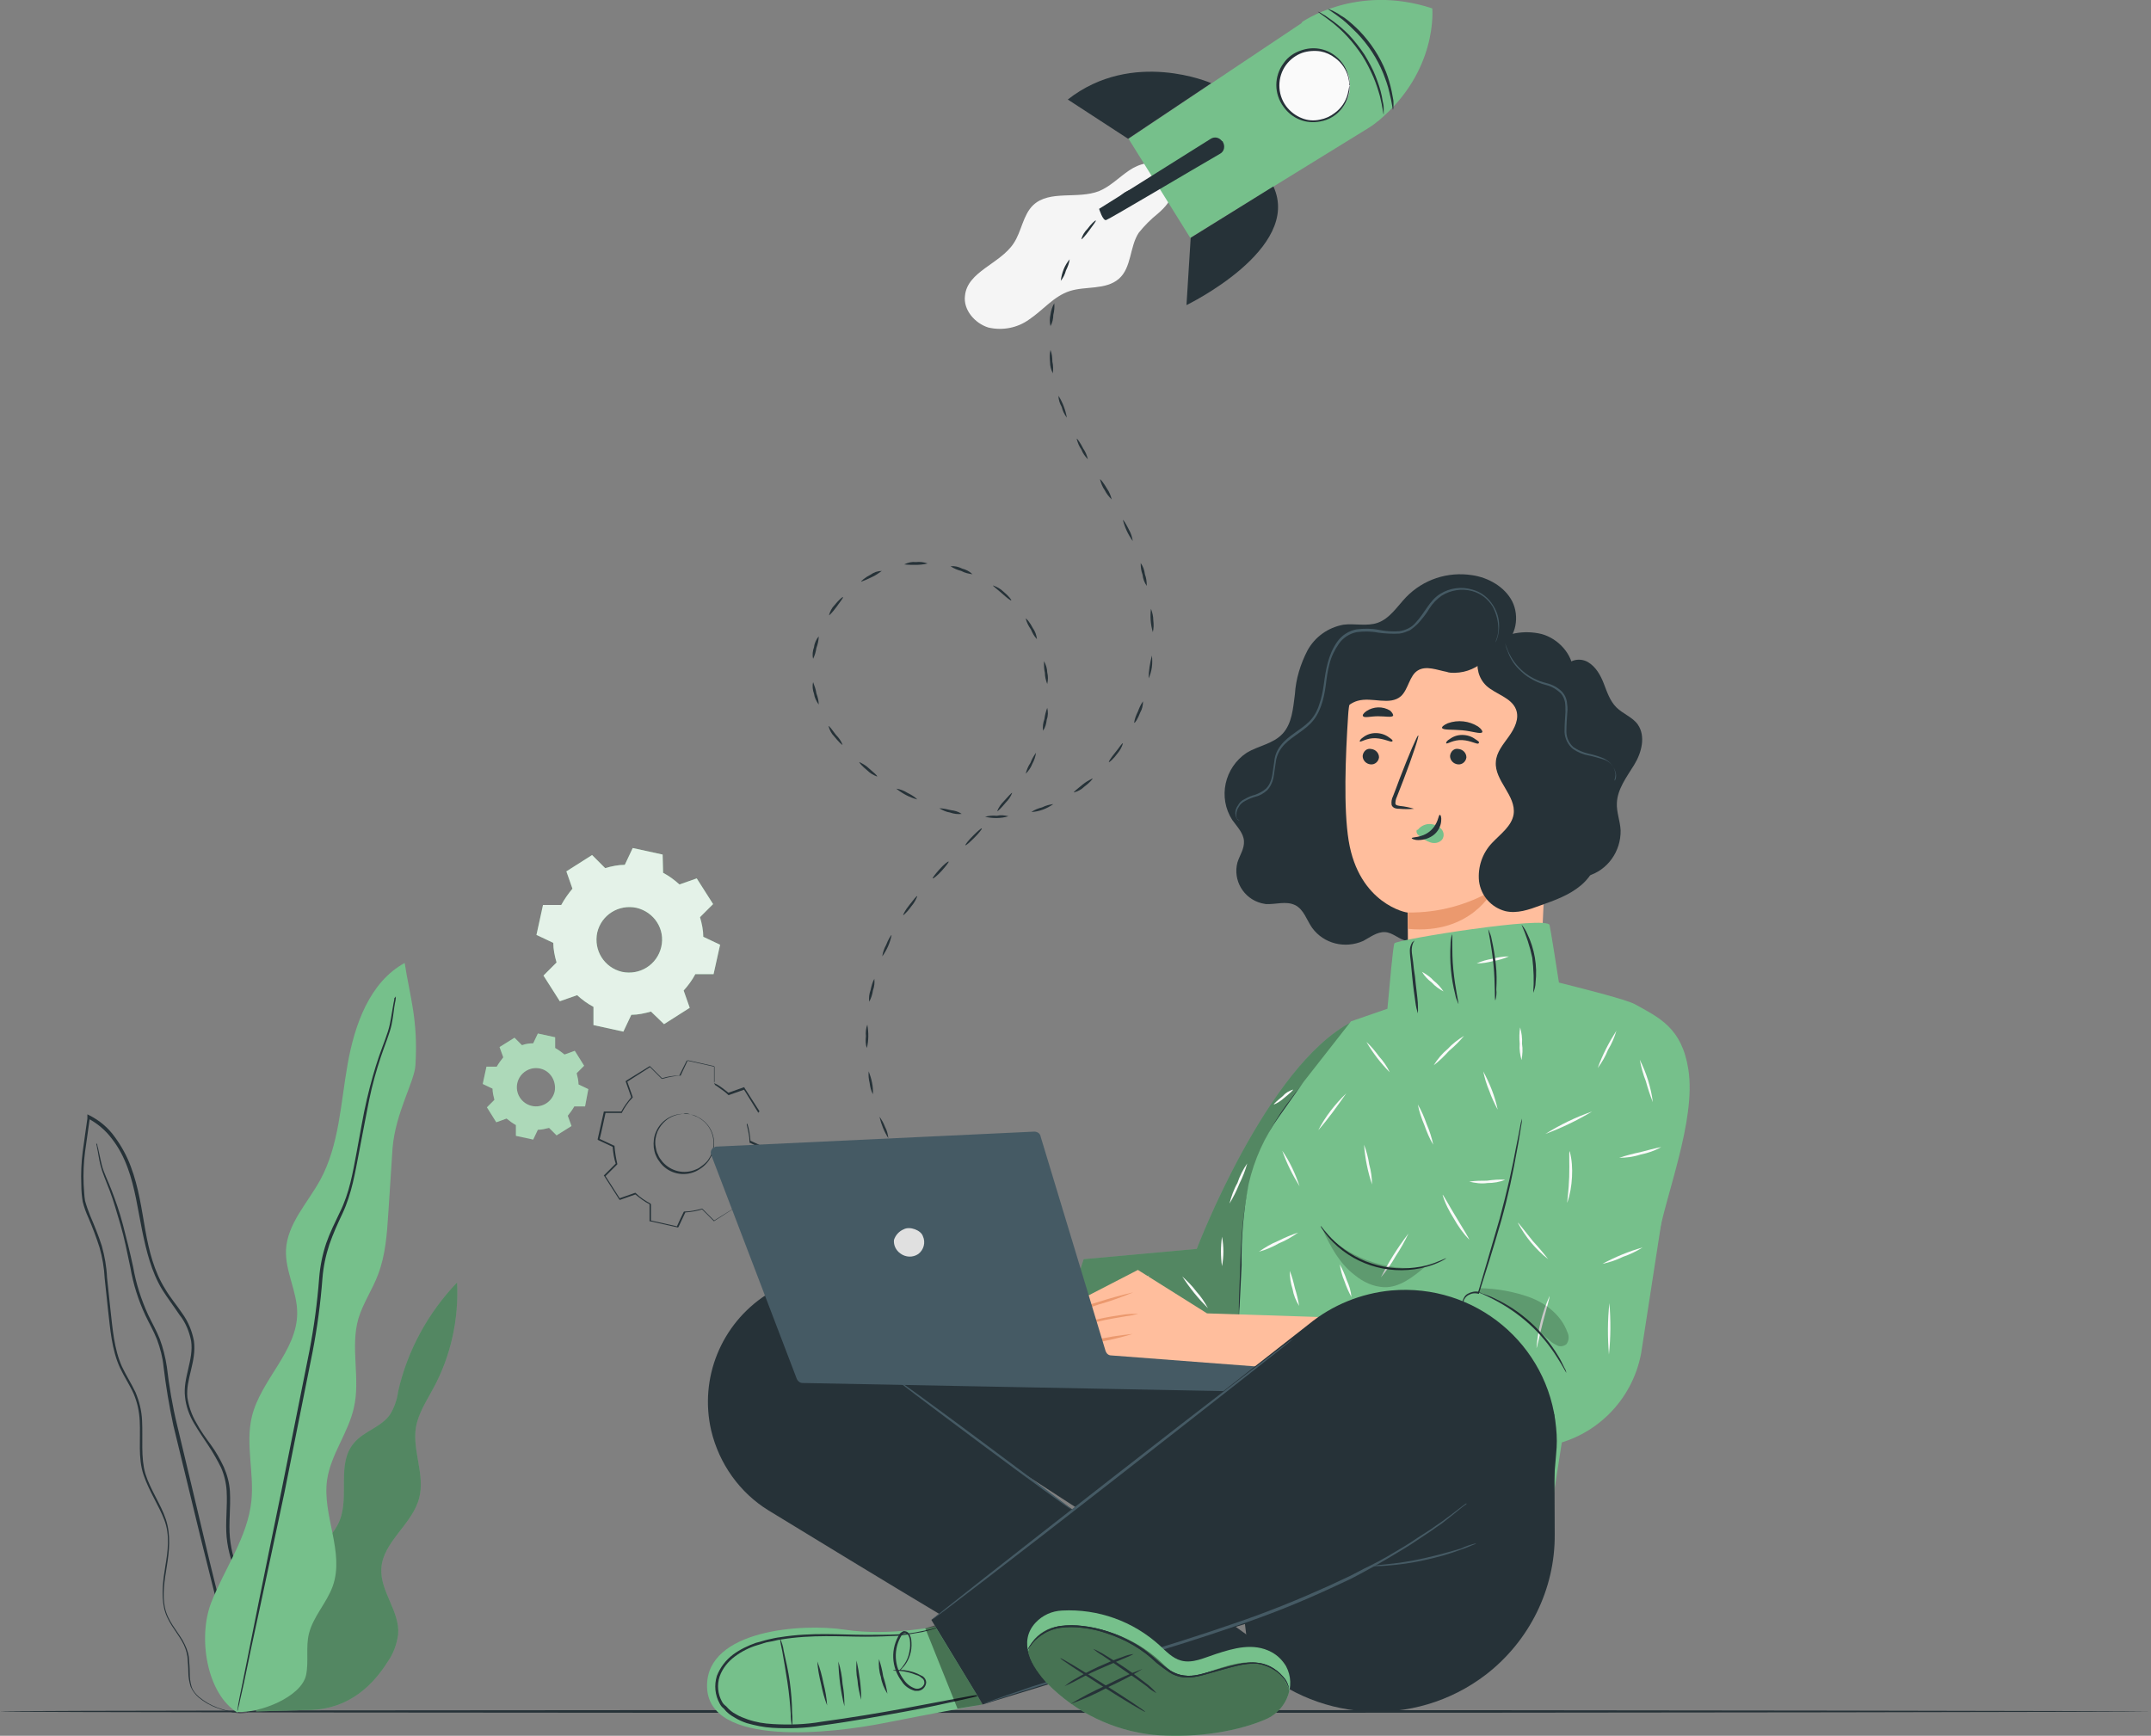 <?xml version="1.0" encoding="utf-8"?>
<!-- Generator: Adobe Illustrator 22.0.1, SVG Export Plug-In . SVG Version: 6.00 Build 0)  -->
<svg version="1.1" id="Layer_1" xmlns="http://www.w3.org/2000/svg" xmlns:xlink="http://www.w3.org/1999/xlink" x="0px" y="0px"
	 viewBox="0 0 460.3 371.5" style="enable-background:new 0 0 460.3 371.5;" xml:space="preserve">
<rect x="0" y="0" width="460.3" height="371.5" fill="#808080" stroke="none"/>
<style type="text/css">
	.st0{fill:#263238;}
	.st1{fill:#F5F5F5;}
	.st2{fill:#76C08B;}
	.st3{fill:#FAFAFA;}
	.st4{opacity:0.3;}
	.st5{opacity:0.8;}
	.st6{fill:#FFFFFF;}
	.st7{opacity:0.4;}
	.st8{fill:#FFBE9D;}
	.st9{fill:#EB996E;}
	.st10{fill:#455A64;}
	.st11{opacity:0.3;enable-background:new    ;}
	.st12{opacity:0.2;}
	.st13{opacity:0.4;enable-background:new    ;}
	.st14{fill:#E0E0E0;}
</style>
<g>
	<g id="freepik--Floor--inject-469">
		<path class="st0" d="M460.3,366.3c0,0.1-103,0.3-230.1,0.3S0,366.5,0,366.3s103-0.3,230.2-0.3S460.3,366.2,460.3,366.3z"/>
	</g>
	<g id="freepik--Rocket--inject-469">
		<path class="st1" d="M248.9,35.6c-2.2-1.4-5.1-0.6-7.3,0.9s-4,3.4-6.4,4.4c-4.6,1.8-10.6-0.3-14.1,3c-2.2,2.1-2.5,5.7-4.2,8.2
			c-2.9,4.4-9.9,6-10.4,11.2c-0.4,3,2.1,5.9,5,6.8c3,0.7,6.2,0.1,8.7-1.7c3-2,5.3-5,8.7-6.1s7.7-0.2,10.5-2.6s2.3-6.9,4.3-9.9
			c1.2-1.5,2.6-2.9,4.1-4.1c1.5-1.3,2.9-2.8,3.1-4.8S250.2,35.6,248.9,35.6"/>
		<path class="st0" d="M192.5,248c0.1-0.1,0.5,0.3,0.9,0.9s0.6,1.1,0.5,1.2s-0.5-0.3-0.9-0.9S192.4,248.1,192.5,248z"/>
		<path class="st0" d="M188.2,239c0.5,0.7,0.9,1.4,1.2,2.2c0.4,0.7,0.6,1.6,0.7,2.4C189.2,242.2,188.6,240.7,188.2,239L188.2,239z"
			/>
		<path class="st0" d="M185.9,229.3c0.6,1.6,1,3.2,0.9,4.9c-0.4-0.7-0.6-1.6-0.7-2.4C185.9,231,185.8,230.1,185.9,229.3z"/>
		<path class="st0" d="M185.6,219.3c0.3,1.7,0.3,3.4-0.1,5c-0.3-0.8-0.3-1.7-0.2-2.5C185.2,221,185.3,220.1,185.6,219.3z"/>
		<path class="st0" d="M187.1,209.5c0.1,0.8,0,1.7-0.3,2.5c-0.1,0.8-0.4,1.7-0.8,2.4c-0.1-0.8,0-1.7,0.3-2.5
			C186.5,211,186.7,210.2,187.1,209.5z"/>
		<path class="st0" d="M190.8,200.1c-0.3,1.6-1,3.2-2,4.6c0.1-0.8,0.4-1.7,0.8-2.4C190.1,201,190.7,200.1,190.8,200.1z"/>
		<path class="st0" d="M196.3,191.8c-0.3,0.8-0.7,1.5-1.3,2.2c-0.5,0.7-1,1.3-1.7,1.9c-0.1-0.1,0.4-1.1,1.3-2.2
			S196.1,191.7,196.3,191.8z"/>
		<path class="st0" d="M203,184.4c0.1,0.1-0.6,1-1.5,2s-1.8,1.7-1.9,1.6s0.6-1,1.5-2S202.9,184.3,203,184.4z"/>
		<path class="st0" d="M210.1,177.3c0.1,0.1-0.6,1-1.6,2s-1.8,1.7-1.9,1.6s0.6-1,1.6-2S210,177.2,210.1,177.3z"/>
		<path class="st0" d="M216.6,169.7c-0.3,0.8-0.8,1.5-1.4,2.1c-0.9,1.1-1.7,1.9-1.8,1.8c0.3-0.8,0.8-1.5,1.4-2.1
			C215.7,170.5,216.5,169.6,216.6,169.7z"/>
		<path class="st0" d="M221.7,161.1c-0.1,0.8-0.4,1.7-0.8,2.4c-0.3,0.8-0.8,1.5-1.4,2.1c0.2-0.8,0.5-1.6,1-2.3
			C220.8,162.5,221.2,161.8,221.7,161.1z"/>
		<path class="st0" d="M224.1,151.5c0.2,0.8,0.2,1.7-0.1,2.5c-0.1,0.9-0.3,1.7-0.8,2.4c-0.1-0.8,0-1.7,0.3-2.5
			C223.6,153.1,223.8,152.3,224.1,151.5z"/>
		<path class="st0" d="M223.4,141.5c0.4,0.7,0.7,1.6,0.7,2.4c0.2,0.8,0.2,1.7,0,2.5c-0.3-0.8-0.5-1.6-0.5-2.4
			C223.4,143.2,223.4,142.4,223.4,141.5z"/>
		<path class="st0" d="M219.5,132.4c0.1-0.1,0.9,0.8,1.5,2c0.5,0.7,0.8,1.5,0.9,2.4c-0.6-0.6-1-1.4-1.3-2.1
			C220.1,134,219.7,133.2,219.5,132.4z"/>
		<path class="st0" d="M212.5,125.3c0.8,0.3,1.6,0.7,2.2,1.3c1.1,0.9,1.8,1.8,1.7,1.9s-1-0.6-2-1.5S212.4,125.4,212.5,125.3z"/>
		<path class="st0" d="M203.4,121.2c0.9-0.1,1.7,0.1,2.5,0.5c0.8,0.2,1.6,0.6,2.2,1.2c-0.8-0.1-1.7-0.3-2.4-0.7
			C204.9,122,204.2,121.7,203.4,121.2z"/>
		<path class="st0" d="M193.5,120.8c0.8-0.4,1.6-0.6,2.5-0.5c0.8-0.1,1.7,0,2.5,0.3c-0.8,0.2-1.7,0.3-2.5,0.3
			C195.2,120.9,194.3,120.9,193.5,120.8z"/>
		<path class="st0" d="M184.3,124.5c-0.1-0.1,0.8-0.9,2-1.5c0.7-0.5,1.5-0.8,2.4-0.8c-0.7,0.5-1.4,1-2.1,1.3
			C185.8,123.9,185.1,124.2,184.3,124.5z"/>
		<path class="st0" d="M177.4,131.7c0.2-0.8,0.6-1.6,1.2-2.2c0.9-1.1,1.7-1.8,1.8-1.7s-0.6,1-1.4,2.1S177.5,131.7,177.4,131.7z"/>
		<path class="st0" d="M174,141c-0.2-0.8-0.1-1.7,0.2-2.5c0.1-0.9,0.5-1.7,1-2.3c0,0.8-0.2,1.7-0.5,2.5
			C174.6,139.4,174.4,140.2,174,141z"/>
		<path class="st0" d="M175.2,150.8c-0.5-0.7-0.9-1.5-1-2.3c-0.3-0.8-0.4-1.7-0.2-2.5c0.3,0.8,0.6,1.6,0.7,2.4
			C175,149.2,175.2,150,175.2,150.8z"/>
		<path class="st0" d="M180.3,159.4c-0.1,0.1-0.9-0.7-1.8-1.8c-0.6-0.6-1-1.4-1.2-2.2c0.1-0.1,0.8,0.8,1.6,1.9
			C179.5,157.9,180,158.6,180.3,159.4z"/>
		<path class="st0" d="M187.7,166.2c-0.8-0.3-1.5-0.7-2.1-1.3c-1.1-0.9-1.8-1.7-1.7-1.8c0.8,0.4,1.5,0.8,2.1,1.4
			C186.9,165.3,187.8,166,187.7,166.2z"/>
		<path class="st0" d="M196.3,171.1c-1.6-0.4-3.1-1.2-4.5-2.3c0.8,0.1,1.6,0.4,2.4,0.9C195,170.1,195.7,170.5,196.3,171.1z"/>
		<path class="st0" d="M205.8,174.2c-0.8,0.1-1.7,0-2.5-0.3c-0.8-0.1-1.6-0.5-2.3-0.9c0.8,0,1.7,0.2,2.5,0.4
			C204.3,173.5,205.1,173.7,205.8,174.2z"/>
		<path class="st0" d="M215.8,174.7c-1.6,0.5-3.4,0.5-5,0.1c0.8-0.2,1.7-0.3,2.5-0.2C214.1,174.4,215,174.5,215.8,174.7z"/>
		<path class="st0" d="M225.4,172.1c-1.4,1-3,1.6-4.7,1.7c0.7-0.5,1.5-0.8,2.3-1C223.8,172.4,224.6,172.2,225.4,172.1z"/>
		<path class="st0" d="M233.8,166.6c0.1,0.1-0.7,1-1.8,1.8c-0.6,0.6-1.4,1-2.2,1.2c-0.1-0.1,0.8-0.8,1.9-1.7
			C232.3,167.4,233,167,233.8,166.6z"/>
		<path class="st0" d="M240.3,159.1c-0.2,0.8-0.7,1.6-1.2,2.2c-0.8,1.1-1.7,1.9-1.8,1.8s0.5-1,1.4-2.1S240.1,159,240.3,159.1z"/>
		<path class="st0" d="M244.6,150.1c0,0.9-0.2,1.7-0.6,2.4c-0.5,1.3-1.1,2.3-1.3,2.2c0.1-0.8,0.4-1.6,0.8-2.4
			C243.8,151.5,244.1,150.8,244.6,150.1z"/>
		<path class="st0" d="M246.5,140.3c0.2,1.7,0,3.4-0.7,4.9C245.8,143.5,246.1,141.9,246.5,140.3z"/>
		<path class="st0" d="M246.3,130.3c0.3,0.8,0.5,1.6,0.5,2.5c0.1,0.8,0.1,1.7-0.1,2.5C246.2,133.6,246.1,131.9,246.3,130.3
			L246.3,130.3z"/>
		<path class="st0" d="M244.1,120.5c0.5,0.7,0.8,1.5,0.9,2.4c0.3,0.8,0.4,1.6,0.4,2.5c-0.5-0.7-0.8-1.5-0.9-2.4
			C244.2,122.2,244.1,121.4,244.1,120.5z"/>
		<path class="st0" d="M240.3,111.3c0.1-0.1,0.7,0.9,1.3,2.1c0.4,0.7,0.7,1.6,0.8,2.4C241.4,114.4,240.7,112.9,240.3,111.3z"/>
		<path class="st0" d="M235.4,102.6c0.1-0.1,0.8,0.8,1.5,2c0.5,0.7,0.8,1.5,1,2.3c-0.6-0.6-1.1-1.2-1.5-2
			C235.9,104.2,235.6,103.4,235.4,102.6z"/>
		<path class="st0" d="M230.4,93.9c0.1-0.1,0.8,0.9,1.4,2.1c0.5,0.7,0.8,1.5,1,2.3c-0.6-0.6-1.1-1.3-1.4-2.1
			C230.9,95.5,230.6,94.7,230.4,93.9z"/>
		<path class="st0" d="M226.5,84.7c0.9,1.4,1.5,3,1.8,4.7c-0.5-0.7-0.9-1.4-1.1-2.3C226.8,86.4,226.5,85.5,226.5,84.7z"/>
		<path class="st0" d="M224.8,74.9c0.3,0.8,0.4,1.6,0.4,2.5c0.2,0.8,0.2,1.7,0.1,2.5c-0.4-0.8-0.6-1.6-0.6-2.4
			C224.6,76.5,224.6,75.7,224.8,74.9z"/>
		<path class="st0" d="M225.6,64.9c0.1,0.8,0,1.7-0.2,2.5c0,0.8-0.2,1.7-0.6,2.4c-0.2-0.8-0.2-1.7,0-2.5
			C224.9,66.5,225.2,65.6,225.6,64.9z"/>
		<path class="st0" d="M228.9,55.5c-0.1,0.8-0.4,1.6-0.8,2.4c-0.2,0.8-0.6,1.6-1.1,2.2C227.2,58.4,227.8,56.8,228.9,55.5L228.9,55.5
			z"/>
		<path class="st0" d="M234.5,47.2c0.1,0.1-0.6,1-1.4,2.1c-0.8,1.1-1.6,2-1.7,1.9c0.2-0.8,0.7-1.6,1.3-2.2
			C233.5,47.9,234.4,47.1,234.5,47.2z"/>
		<path class="st0" d="M242,40.6c0.1,0.1-0.8,0.8-1.9,1.7c-0.6,0.6-1.3,1-2.1,1.4c-0.1-0.1,0.7-1,1.8-1.8
			C240.4,41.3,241.2,40.8,242,40.6z"/>
		<path class="st0" d="M250.9,36.1c-0.7,0.5-1.4,0.9-2.2,1.2c-0.7,0.4-1.5,0.7-2.4,0.8c-0.1-0.1,0.9-0.8,2.2-1.3
			C249.2,36.3,250,36.1,250.9,36.1z"/>
		<path class="st0" d="M258.1,34.2c0,0.1-0.5,0.4-1.2,0.5s-1.2,0.1-1.3,0s0.5-0.4,1.2-0.5S258.1,34.1,258.1,34.2z"/>
		<path class="st2" d="M278.5,4.8c0,0,11.7-8.4,28-3c0,0,1.3,13.5-11.7,24.2"/>
		<path class="st2" d="M241.5,29.7c0.5,0.8,13.2,21.2,13.2,21.2L293,27.3c6.3-3.9,8.3-12.1,4.4-18.4c-0.2-0.3-0.4-0.6-0.6-0.9l0,0
			c-4.3-5.8-12.3-7.1-18.2-3.1L241.5,29.7z"/>
		<path class="st0" d="M254.8,50.9l-0.9,14.4c0,0,24.8-12,18.6-25.4L254.8,50.9z"/>
		<path class="st0" d="M259.2,17.8c0,0-16.8-7.4-30.7,3.5l12.9,8.4L259.2,17.8z"/>
		<path class="st0" d="M259.1,29.7l-23.9,15c0,0,0.8,2.6,1.5,2.4s18.5-10.8,24.4-14.2c0.9-0.5,1.1-1.6,0.6-2.5
			c0-0.1-0.1-0.2-0.2-0.2l0,0C260.9,29.4,259.9,29.2,259.1,29.7z"/>
		<circle class="st3" cx="281.2" cy="18.3" r="7.7"/>
		<path class="st0" d="M288.8,18.3c-0.1,0,0-0.7-0.3-1.8c-0.4-1.6-1.4-3.1-2.8-4.1c-0.9-0.7-2-1.2-3.1-1.4c-1.3-0.2-2.7-0.1-3.9,0.3
			c-1.4,0.5-2.6,1.4-3.5,2.6c-1.9,2.6-1.9,6.2,0,8.8c0.9,1.2,2.1,2.1,3.4,2.6c1.2,0.5,2.6,0.6,3.9,0.3c1.1-0.2,2.2-0.7,3.1-1.4
			c1.4-1,2.4-2.5,2.8-4.1C288.7,19,288.7,18.3,288.8,18.3c0,0.2,0,0.3,0,0.5c0,0.5-0.1,0.9-0.2,1.4c-0.7,3-3.1,5.3-6.1,5.8
			c-3,0.6-6-0.6-7.8-3.1c-2.1-2.8-2.1-6.6,0-9.4c0.9-1.3,2.2-2.2,3.7-2.7c2.5-0.9,5.3-0.5,7.4,1.2c1.4,1.1,2.4,2.6,2.8,4.4
			c0.1,0.5,0.2,0.9,0.2,1.4C288.9,18,288.9,18.2,288.8,18.3z"/>
		<path class="st0" d="M298.1,23.5c-0.1,0-0.2-1.5-0.8-3.8c-0.3-1.4-0.8-2.7-1.3-4c-1.3-3.2-3.2-6.1-5.6-8.6c-1-1-2-2-3.1-2.9
			c-1.9-1.5-3.2-2.2-3.1-2.3c0.3,0.1,0.7,0.3,1,0.4c0.4,0.2,0.7,0.4,1.1,0.6c0.4,0.3,0.9,0.6,1.4,0.9c1.1,0.8,2.2,1.8,3.2,2.8
			c2.4,2.5,4.4,5.5,5.7,8.8c0.5,1.3,0.9,2.7,1.2,4.1c0.1,0.6,0.2,1.1,0.3,1.6c0.1,0.4,0.1,0.8,0.1,1.2
			C298.2,22.8,298.2,23.1,298.1,23.5z"/>
		<path class="st0" d="M296.1,24.5c-0.1,0-0.2-1.5-0.8-3.9c-0.4-1.4-0.8-2.7-1.4-4.1c-0.7-1.6-1.5-3.2-2.4-4.6c-1-1.5-2-2.8-3.2-4.1
			c-1-1.1-2-2-3.1-2.9c-1.9-1.5-3.2-2.3-3.2-2.4c0.4,0.1,0.7,0.3,1,0.5c0.4,0.2,0.7,0.4,1.1,0.7c0.4,0.3,0.9,0.6,1.4,1
			c1.2,0.9,2.2,1.8,3.2,2.8c1.2,1.3,2.3,2.7,3.3,4.2c0.9,1.5,1.8,3.1,2.4,4.7c0.5,1.3,1,2.7,1.3,4.2c0.1,0.6,0.2,1.2,0.3,1.6
			c0.1,0.4,0.1,0.8,0.1,1.2C296.1,23.8,296.1,24.2,296.1,24.5z"/>
	</g>
	<g id="freepik--Plant--inject-469">
		<path class="st2" d="M62,342.5c-0.9-3.4,1.4-6.8,3.9-9.2s5.5-4.6,6.8-7.9c2.1-5.3-0.7-12.1,3-16.5c2.1-2.6,5.9-3.4,7.8-6.2
			c0.9-1.5,1.5-3.2,1.7-4.9c2-8.8,6.4-16.8,12.6-23.3c0.4,7.8-1.3,15.6-5,22.5c-1.5,2.8-3.3,5.5-3.8,8.5c-0.8,5,2,10.2,0.7,15.1
			c-1.4,5.6-7.8,9.4-8.1,15.1c-0.3,4.9,4,9.2,3.6,14.1c-0.3,2.1-1,4.1-2.2,5.8c-3.9,6.2-9.5,10.6-17.9,10.4l-10.3,0.3L62,342.5z"/>
		<g class="st4">
			<path d="M62,342.5c-0.9-3.4,1.4-6.8,3.9-9.2s5.5-4.6,6.8-7.9c2.1-5.3-0.7-12.1,3-16.5c2.1-2.6,5.9-3.4,7.8-6.2
				c0.9-1.5,1.5-3.2,1.7-4.9c2-8.8,6.4-16.8,12.6-23.3c0.4,7.8-1.3,15.6-5,22.5c-1.5,2.8-3.3,5.5-3.8,8.5c-0.8,5,2,10.2,0.7,15.1
				c-1.4,5.6-7.8,9.4-8.1,15.1c-0.3,4.9,4,9.2,3.6,14.1c-0.3,2.1-1,4.1-2.2,5.8c-3.9,6.2-9.5,10.6-17.9,10.4l-10.3,0.3L62,342.5z"/>
		</g>
		<path class="st0" d="M52.7,366.6c-0.9,0.1-1.9,0.1-2.8-0.1c-1.1-0.2-2.3-0.5-3.3-0.9c-1.5-0.5-2.9-1.3-4.1-2.3
			c-0.7-0.6-1.3-1.4-1.7-2.3c-0.3-1-0.5-2-0.5-3.1c0-1.1-0.1-2.2-0.2-3.4c-0.2-1.2-0.6-2.3-1.2-3.3c-1.2-2.1-3.2-4.2-3.8-7.1
			s-0.2-6,0.3-9s1-6.5-0.2-9.7c-1.2-3.2-3.3-6.2-4.5-9.8s-0.6-7.6-0.8-11.5c-0.1-2-0.5-3.9-1.3-5.8c-0.8-1.8-2-3.6-2.9-5.5
			c-1.8-3.9-2.1-8.3-2.6-12.6c-0.2-2.2-0.5-4.4-0.7-6.6c-0.1-2.2-0.5-4.5-1.1-6.6c-0.7-2.2-1.5-4.3-2.4-6.4
			c-0.5-1.1-0.9-2.2-1.2-3.4c-0.2-1.2-0.3-2.4-0.3-3.6c-0.1-2.4,0-4.8,0.3-7.1c0.3-2.4,0.7-4.8,1-7.1c0-0.1,0-0.3,0-0.4l0-0.5
			l0.4,0.2c2.2,1.1,4.1,2.7,5.5,4.7c1.4,1.9,2.6,4.1,3.4,6.3c1.7,4.5,2.3,9.1,3.1,13.6s1.9,8.8,4.2,12.5c1.1,1.9,2.5,3.5,3.7,5.3
			c1.3,1.8,2.1,3.8,2.5,5.9c0.6,4.4-1.8,8.2-1.4,12.1c0.3,1.9,0.9,3.7,1.9,5.4c0.9,1.7,2,3.2,3.1,4.7c1.1,1.5,2,3.1,2.8,4.8
			c0.7,1.6,1.2,3.4,1.3,5.2c0.2,3.5-0.3,6.8,0,9.9c0.3,3,1.1,5.9,2.5,8.5c1.2,2.5,2.6,4.9,3.8,7.1c0.6,1.1,1.1,2.2,1.6,3.3
			c0.4,1.1,0.7,2.2,0.9,3.3c0.3,2,0.3,3.9,0,5.9c-0.3,2.7-1.3,5.3-3,7.5c-0.3,0.3-0.5,0.6-0.8,0.9c-0.2,0.2-0.4,0.4-0.7,0.6
			L52.7,366.6c0.8-0.6,1.4-1.3,2-2c1.6-2.2,2.6-4.8,2.8-7.5c0.2-1.9,0.2-3.9-0.1-5.8c-0.2-1.1-0.5-2.2-0.9-3.2
			c-0.4-1.1-1-2.1-1.6-3.3c-1.2-2.2-2.6-4.5-3.8-7.1c-1.4-2.7-2.3-5.6-2.6-8.7c-0.3-3.2,0.2-6.5,0-9.9c-0.1-1.7-0.5-3.4-1.2-5
			c-0.8-1.6-1.7-3.2-2.7-4.7c-1-1.5-2.1-3.1-3.1-4.8c-1-1.7-1.7-3.6-1.9-5.6c-0.5-4.1,1.9-8,1.3-12c-0.4-2-1.2-4-2.5-5.6
			c-1.2-1.8-2.5-3.5-3.7-5.4c-2.3-3.8-3.4-8.3-4.3-12.7s-1.5-9.1-3.1-13.4c-0.8-2.2-1.9-4.3-3.3-6.1c-1.4-1.9-3.2-3.4-5.3-4.5
			l0.5-0.3l0,0.4c-0.3,2.4-0.7,4.8-1,7.1c-0.3,2.3-0.4,4.7-0.3,7c0.1,1.1,0.1,2.4,0.3,3.5c0.3,1.1,0.7,2.2,1.1,3.2
			c0.9,2.1,1.8,4.3,2.5,6.5c0.6,2.2,1,4.4,1.1,6.7c0.2,2.2,0.5,4.4,0.7,6.6c0.5,4.4,0.8,8.7,2.5,12.5c0.9,1.9,2,3.6,2.9,5.5
			c0.8,1.9,1.3,3.9,1.4,6c0.2,4-0.3,7.9,0.7,11.4c1.1,3.5,3.3,6.5,4.4,9.8c1.1,3.4,0.7,6.9,0.2,10c-0.5,3.1-1,6.1-0.4,8.9
			c0.6,2.8,2.5,4.8,3.8,7c0.6,1.1,1.1,2.2,1.3,3.5c0.1,1.1,0.2,2.3,0.2,3.4c0,1,0.1,2,0.4,3c0.3,0.9,0.9,1.6,1.6,2.2
			c1.2,1,2.6,1.8,4,2.3c1.1,0.4,2.2,0.7,3.3,0.9c0.7,0.1,1.4,0.2,2.1,0.2C52.5,366.6,52.7,366.6,52.7,366.6z"/>
		<path class="st0" d="M20.7,244.6c0,0.1,0.1,0.2,0.1,0.3c0,0.2,0.1,0.5,0.2,0.9c0.2,0.8,0.4,2,0.8,3.6s1.3,3.3,2.1,5.4
			c0.8,2.1,1.7,4.6,2.4,7.3s1.5,5.8,2.2,9.1c0.6,3.5,1.7,6.9,3.2,10.2c0.8,1.7,1.8,3.4,2.5,5.2c0.7,1.9,1.2,3.9,1.5,5.9
			c0.5,4.2,1.2,8.4,2.2,12.5c2,8.5,4,16.6,5.7,23.9s3.4,13.9,4.8,19.5s2.4,10,3.2,13.2l0.8,3.6c0.1,0.4,0.2,0.7,0.2,0.9
			c0,0.1,0,0.2,0,0.3c-0.1-0.1-0.1-0.2-0.1-0.3l-0.3-0.9c-0.2-0.9-0.6-2-1-3.6l-3.4-13.1c-1.4-5.6-3.1-12.2-4.9-19.5
			s-3.7-15.4-5.8-23.9c-0.9-4.2-1.6-8.4-2.1-12.6c-0.2-2-0.7-3.9-1.4-5.8c-0.7-1.8-1.7-3.5-2.5-5.2c-1.5-3.2-2.6-6.7-3.2-10.2
			c-0.7-3.3-1.3-6.4-2.1-9.1s-1.5-5.2-2.3-7.3c-0.8-2.1-1.6-3.9-2-5.5s-0.5-2.8-0.7-3.6c-0.1-0.4-0.1-0.7-0.2-1
			C20.8,244.9,20.7,244.7,20.7,244.6z"/>
		<path class="st2" d="M50.9,366.6c-6.7-4-8.6-16.2-5.7-23.6s7.8-14,8.6-21.8c0.6-6-1.3-12.2,0.1-18c1.9-7.9,9.7-14,9.7-22.2
			c0-4.6-2.6-8.9-2.4-13.5c0.3-5.6,4.6-10,7.3-14.9c4.1-7.5,4.4-16.5,5.9-24.9s4.7-17.5,12.2-21.6c1.1,7.2,2.9,12.1,2.3,21.9
			c-0.2,3.5-4.3,10.2-4.9,17.8c-0.3,4.6-0.6,9.2-0.9,13.8c-0.3,4.6-0.6,9-2.2,13.2c-1.2,3.2-3.2,6.1-4.2,9.4c-1.8,6.2,0.5,13-1,19.2
			c-1.2,5.3-4.9,9.9-5.7,15.3c-1.1,7.6,3.8,15.5,1.2,22.8c-1.3,3.6-4.2,6.5-5.1,10.2c-0.7,2.9,0,5.9-0.6,8.8
			c-1,4.7-9.9,8.2-14.7,7.9"/>
		<path class="st0" d="M84.7,213.2c0,0.1,0,0.3,0,0.4c0,0.3-0.1,0.7-0.2,1.2c-0.2,1-0.3,2.6-0.7,4.5s-1.4,4.2-2.3,6.9
			s-1.8,5.8-2.5,9.2s-1.4,7.3-2.2,11.4s-1.5,8.6-3.5,12.9c-1,2.1-2,4.3-2.8,6.6c-0.8,2.4-1.3,4.8-1.5,7.3
			c-0.4,5.3-1.1,10.5-2.1,15.7c-2.1,10.6-4.2,20.8-6,30l-5.2,24.4c-1.5,6.9-2.7,12.5-3.5,16.5c-0.4,1.9-0.8,3.4-1,4.5l-0.3,1.2
			c0,0.1-0.1,0.3-0.1,0.4c0-0.1,0-0.3,0-0.4c0.1-0.3,0.1-0.7,0.2-1.2c0.2-1.1,0.5-2.6,0.9-4.5c0.8-3.9,1.9-9.6,3.3-16.5
			s3.1-15.3,5-24.5l6-30c1-5.2,1.7-10.4,2.1-15.7c0.2-2.5,0.7-5,1.5-7.4c0.8-2.3,1.9-4.5,2.9-6.6c2.1-4.2,2.8-8.6,3.6-12.8
			s1.4-8,2.2-11.4s1.7-6.6,2.6-9.2s1.9-4.9,2.3-6.8s0.6-3.5,0.8-4.5c0.1-0.5,0.2-0.9,0.2-1.2C84.6,213.5,84.7,213.3,84.7,213.2z"/>
	</g>
	<g id="freepik--Gears--inject-469">
		<path class="st0" d="M147.7,238.5c0.5,0.1,1,0.2,1.5,0.5c2.3,1.1,3.7,3.4,3.6,5.9c0,1.2-0.4,2.3-1,3.3c-0.7,1.1-1.7,1.9-2.9,2.5
			c-2.6,1.2-5.7,0.5-7.5-1.7c-0.4-0.5-0.8-1.1-1-1.6c-0.3-0.6-0.4-1.2-0.5-1.8c-0.1-1.2,0-2.3,0.5-3.4c1-2.3,3.3-3.8,5.8-3.8
			C146.7,238.2,147.2,238.3,147.7,238.5c0.1,0-0.5-0.1-1.5-0.1c-1.4,0.1-2.8,0.6-3.8,1.5c-0.7,0.6-1.3,1.4-1.7,2.3
			c-0.4,1-0.6,2.1-0.4,3.2c0.1,0.6,0.2,1.2,0.5,1.7c0.2,0.6,0.6,1.1,1,1.6c1.8,2,4.6,2.7,7.1,1.6c0.6-0.2,1.1-0.6,1.6-1
			c0.5-0.4,0.9-0.8,1.2-1.3c1.9-2.9,1-6.8-1.9-8.6c-0.2-0.1-0.3-0.2-0.5-0.3C148.2,238.6,147.7,238.5,147.7,238.5z"/>
		<path class="st0" d="M152.8,231.7c0-0.1,0-0.1,0-0.2c0-0.2,0-0.4,0-0.7c0-0.6,0-1.5,0-2.7l0.1,0.1l-5.8-1.3l0.1,0l-1.5,3.2v0.1
			h-0.1c-1.3,0.1-2.5,0.3-3.8,0.7h-0.1l-0.1,0l-2.5-2.5h0l-5,3.2l0.1-0.2l1.2,3.4v0.1l-0.1,0.1c-0.9,0.9-1.6,2-2.2,3.1v0.1h0h-3.6
			l0.1-0.1c-0.4,1.8-0.8,3.8-1.3,5.8l-0.1-0.2l3.2,1.5l0.1,0v0.1c0.1,1.3,0.3,2.5,0.6,3.8v0.1l-0.1,0.1l-2.5,2.5v-0.2l3.2,5
			l-0.2-0.1l3.4-1.2h0.1l0.1,0.1c0.9,0.9,2,1.6,3.1,2.2l0,0c0.1,0.1-0.1-0.2,0.1,0.2l0,0v3.6l-0.1-0.2l5.8,1.3l-0.2,0.1
			c0.5-1.1,1-2.2,1.5-3.2l0.1-0.1h0.1c1.3,0,2.5-0.3,3.7-0.6h0.1l0.1,0.1l2.5,2.5h-0.2l5-3.1l-0.1,0.2c-0.4-1.1-0.8-2.3-1.2-3.4
			v-0.1l0.1-0.1c0.9-0.9,1.6-2,2.2-3.1v-0.1h3.7l-0.1,0.1c0.5-2,0.9-3.9,1.3-5.8l0.1,0.2l-3.2-1.5h-0.1v-0.1c0-1.3-0.3-2.5-0.6-3.8
			v-0.1v0l2.5-2.5v0.1l-3.1-5h0.1l-3.4,1.2l0,0l0,0c-0.7-0.7-1.5-1.2-2.3-1.8l-0.6-0.4L152.8,231.7l0.2,0.2l0.6,0.3
			c0.8,0.5,1.6,1.1,2.3,1.7h-0.1l3.4-1.2h0.1v0.1l3.2,5v0.1l-0.1,0.1l-2.5,2.5v-0.1c0.4,1.2,0.6,2.5,0.7,3.8l-0.1-0.1l3.2,1.5l0.1,0
			v0.1c-0.4,1.8-0.8,3.7-1.3,5.8v0.1h-3.7l0.1-0.1c-0.6,1.2-1.4,2.2-2.2,3.2v-0.2c0.4,1.1,0.8,2.2,1.2,3.4l0.1,0.1l-0.1,0.1l-5,3.2
			l-0.1,0.1l-0.1-0.1l-2.5-2.5h0.2c-1.2,0.4-2.5,0.6-3.8,0.7l0.1-0.1c-0.5,1.1-1,2.1-1.5,3.2l-0.1,0.1h-0.1l-5.8-1.3H139v-3.8l0,0
			c0.2,0.3,0,0.1,0.1,0.2l0,0c-1.2-0.6-2.2-1.4-3.2-2.2h0.2l-3.4,1.2l-0.1,0l-0.1-0.1l-3.2-5l-0.1-0.1l0.1-0.1l2.5-2.5v0.2
			c-0.4-1.2-0.6-2.5-0.7-3.8l0.1,0.1l-3.2-1.5l-0.1-0.1v-0.1l1.3-5.8v-0.1h3.8l-0.1,0.1c0.6-1.2,1.4-2.2,2.2-3.2v0.1l-1.2-3.4v-0.1
			l0.1-0.1l5-3.1l0.1,0l0.1,0.1l2.5,2.5h-0.1c1.2-0.4,2.5-0.6,3.8-0.6l-0.1,0.1l1.6-3.2v-0.1h0.1l5.8,1.3h0.1l0,0c0,1.1,0,2,0,2.6
			c0,0.3,0,0.5,0,0.7C152.9,231.5,152.8,231.6,152.8,231.7z"/>
		<path class="st2" d="M141.9,186.8c1.3,0.7,2.4,1.5,3.5,2.5l3.7-1.3l3.5,5.5l-2.8,2.8c0.4,1.4,0.7,2.8,0.7,4.2l3.6,1.7l-1.4,6.3
			h-3.9c-0.7,1.3-1.5,2.4-2.5,3.5l1.3,3.7l-5.5,3.5l-2.8-2.7c-1.4,0.4-2.8,0.7-4.2,0.7l-1.7,3.6l-6.4-1.4v-3.9
			c-1.3-0.7-2.4-1.5-3.5-2.5l-3.7,1.3l-3.5-5.5l2.8-2.8c-0.4-1.4-0.7-2.8-0.7-4.2l-3.6-1.7l1.4-6.4h3.9c0.7-1.3,1.5-2.4,2.4-3.5
			l-1.3-3.7l5.5-3.5l2.8,2.8c1.4-0.4,2.8-0.7,4.2-0.7l1.7-3.6l6.4,1.4L141.9,186.8L141.9,186.8z M136.2,194.3
			c-3.8-0.8-7.5,1.5-8.4,5.3c-0.8,3.8,1.5,7.5,5.3,8.4c3.8,0.8,7.5-1.5,8.4-5.3C142.4,198.9,140,195.2,136.2,194.3
			C136.3,194.3,136.3,194.3,136.2,194.3z"/>
		<g class="st5">
			<path class="st6" d="M141.9,186.8c1.3,0.7,2.4,1.5,3.5,2.5l3.7-1.3l3.5,5.5l-2.8,2.8c0.4,1.4,0.7,2.8,0.7,4.2l3.6,1.7l-1.4,6.3
				h-3.9c-0.7,1.3-1.5,2.4-2.5,3.5l1.3,3.7l-5.5,3.5l-2.8-2.7c-1.4,0.4-2.8,0.7-4.2,0.7l-1.7,3.6l-6.4-1.4v-3.9
				c-1.3-0.7-2.4-1.5-3.5-2.5l-3.7,1.3l-3.5-5.5l2.8-2.8c-0.4-1.4-0.7-2.8-0.7-4.2l-3.6-1.7l1.4-6.4h3.9c0.7-1.3,1.5-2.4,2.4-3.5
				l-1.3-3.7l5.5-3.5l2.8,2.8c1.4-0.4,2.8-0.7,4.2-0.7l1.7-3.6l6.4,1.4L141.9,186.8L141.9,186.8z M136.2,194.3
				c-3.8-0.8-7.5,1.5-8.4,5.3c-0.8,3.8,1.5,7.5,5.3,8.4c3.8,0.8,7.5-1.5,8.4-5.3C142.4,198.9,140,195.2,136.2,194.3
				C136.3,194.3,136.3,194.3,136.2,194.3z"/>
		</g>
		<path class="st2" d="M118.8,224.3c0.7,0.4,1.4,0.9,2,1.4l2.2-0.8l2,3.2l-1.6,1.6c0.2,0.8,0.4,1.6,0.4,2.4l2.1,1l-0.7,3.7h-2.3
			c-0.4,0.7-0.9,1.4-1.4,2l0.8,2.2l-3.2,2l-1.6-1.6c-0.8,0.2-1.6,0.4-2.4,0.4l-1,2.1l-3.7-0.8v-2.3c-0.7-0.4-1.4-0.9-2-1.4l-2.2,0.8
			l-2-3.2l1.6-1.6c-0.2-0.8-0.4-1.6-0.4-2.4l-2.1-1l0.8-3.7h2.2c0.4-0.7,0.9-1.4,1.4-2l-0.8-2.2l3.2-2l1.6,1.6
			c0.8-0.3,1.6-0.4,2.4-0.4l1-2.1l3.7,0.8L118.8,224.3L118.8,224.3z M115.6,228.7c-2.2-0.5-4.4,0.9-4.9,3.1
			c-0.5,2.2,0.9,4.4,3.1,4.9c2.2,0.5,4.4-0.9,4.9-3.1c0,0,0,0,0,0C119.1,231.4,117.8,229.2,115.6,228.7L115.6,228.7z"/>
		<g class="st7">
			<path class="st6" d="M118.8,224.3c0.7,0.4,1.4,0.9,2,1.4l2.2-0.8l2,3.2l-1.6,1.6c0.2,0.8,0.4,1.6,0.4,2.4l2.1,1l-0.7,3.7h-2.3
				c-0.4,0.7-0.9,1.4-1.4,2l0.8,2.2l-3.2,2l-1.6-1.6c-0.8,0.2-1.6,0.4-2.4,0.4l-1,2.1l-3.7-0.8v-2.3c-0.7-0.4-1.4-0.9-2-1.4
				l-2.2,0.8l-2-3.2l1.6-1.6c-0.2-0.8-0.4-1.6-0.4-2.4l-2.1-1l0.8-3.7h2.2c0.4-0.7,0.9-1.4,1.4-2l-0.8-2.2l3.2-2l1.6,1.6
				c0.8-0.3,1.6-0.4,2.4-0.4l1-2.1l3.7,0.8L118.8,224.3L118.8,224.3z M115.6,228.7c-2.2-0.5-4.4,0.9-4.9,3.1
				c-0.5,2.2,0.9,4.4,3.1,4.9c2.2,0.5,4.4-0.9,4.9-3.1c0,0,0,0,0,0C119.1,231.4,117.8,229.2,115.6,228.7L115.6,228.7z"/>
		</g>
	</g>
	<g id="freepik--Character--inject-469">
		<path class="st0" d="M339.7,187.5c4.3-1.2,7.2-5.3,7.1-9.8c-0.1-2-0.9-3.9-0.8-5.8c0.1-3,2.1-5.6,3.7-8.2s2.5-6.1,0.8-8.6
			c-1.1-1.6-3.2-2.3-4.6-3.7s-2-3.3-2.7-5.1s-1.7-3.6-3.4-4.6s-4.2-0.5-4.9,1.3"/>
		<path class="st0" d="M321.5,138.2c3-1.9,3.7-6.3,2.1-9.5c-1.6-3.1-5.1-5.1-8.6-5.6c-5.2-0.8-10.4,0.9-14.1,4.7
			c-1.9,2-3.5,4.6-6.1,5.5c-2.3,0.8-4.9,0.1-7.3,0.4c-3.3,0.6-6.1,2.6-7.7,5.5c-1.5,2.9-2.5,6.1-2.7,9.4c-0.4,3-0.6,6.2-2.6,8.4
			s-5.2,2.6-7.7,4.1c-4.8,3.2-6.2,9.6-3.1,14.4c1,1.4,2.4,2.8,2.5,4.5s-0.9,3-1.4,4.6c-1,3.8,1.3,7.7,5.1,8.7c0.3,0.1,0.6,0.1,1,0.2
			c2.1,0.1,4.3-0.7,6.2,0.2s2.5,3.2,3.7,4.9c2.5,3.4,7,4.5,10.9,2.8c1.5-0.8,3-2,4.7-1.9s3,1.6,4.7,1.9c2.2,0.4,4.3-1.2,5.6-3
			s2.2-3.9,3.9-5.4c2.2-1.9,5.2-2.4,8-3.4c11.8-4.1,18-16.9,13.9-28.7c-0.3-1-0.8-2-1.2-2.9"/>
		<path class="st8" d="M328.1,142.1c2.5,0.3,4.3,2.4,4.3,4.9l0,0l-2.9,64.7c-0.1,7.6-11.3,11.9-19.5,11.7l0,0
			c-8.3-0.2-8.5-4.2-8.6-11.5c-0.2-12.1-0.1-16.7-0.2-16.6s-10.4-1.8-12.6-15.4c-1.1-6.8-0.7-17.9-0.1-26.9
			c0.5-8.2,6-18.2,14.1-17.3L328.1,142.1z"/>
		<path class="st0" d="M291.6,161.8c0,0.9,0.7,1.7,1.7,1.8c0.9,0.1,1.7-0.6,1.8-1.5c0,0,0,0,0,0c0-0.9-0.7-1.7-1.7-1.8
			C292.5,160.1,291.7,160.8,291.6,161.8C291.6,161.8,291.6,161.8,291.6,161.8z"/>
		<path class="st0" d="M291,158.7c0.2,0.2,1.5-0.8,3.4-0.7s3.2,0.9,3.5,0.7s-0.1-0.5-0.7-0.9c-0.8-0.6-1.8-0.9-2.8-0.9
			c-1,0-1.9,0.3-2.7,0.9C291.1,158.2,290.9,158.6,291,158.7z"/>
		<path class="st0" d="M310.3,161.8c0,0.9,0.7,1.7,1.7,1.8c0.9,0.1,1.7-0.6,1.8-1.5c0,0,0,0,0,0c0-0.9-0.7-1.7-1.7-1.8
			C311.2,160.1,310.4,160.8,310.3,161.8C310.3,161.7,310.3,161.8,310.3,161.8z"/>
		<path class="st0" d="M309.5,159.1c0.2,0.2,1.5-0.8,3.4-0.7s3.2,1,3.5,0.7s-0.1-0.5-0.7-0.9c-0.8-0.6-1.8-0.9-2.8-0.9
			c-1,0-1.9,0.3-2.7,0.9C309.5,158.6,309.4,159,309.5,159.1z"/>
		<path class="st0" d="M302.6,173.1c-1-0.3-2-0.5-3-0.6c-0.5-0.1-0.9-0.1-1-0.5c0-0.5,0.1-1,0.3-1.4c0.5-1.2,0.9-2.4,1.4-3.6
			c2-5.2,3.4-9.5,3.2-9.6s-2,4.1-4,9.3c-0.5,1.3-0.9,2.5-1.4,3.7c-0.3,0.6-0.4,1.2-0.3,1.9c0.1,0.3,0.4,0.6,0.8,0.7
			c0.3,0.1,0.5,0.1,0.8,0.1C300.6,173.2,301.6,173.2,302.6,173.1z"/>
		<path class="st9" d="M301.3,195.3c6.4,0.1,12.7-1.6,18.2-4.8c0,0-4.6,9.6-18.2,8.3V195.3z"/>
		<path class="st2" d="M303.4,177.6c0.7-0.9,1.9-1.4,3-1.2c0.8,0.1,1.6,0.5,2.1,1.1c0.5,0.6,0.6,1.5,0.1,2.2
			c-0.6,0.7-1.6,0.9-2.5,0.6c-0.9-0.3-1.7-0.8-2.4-1.4c-0.2-0.2-0.4-0.3-0.5-0.6c-0.1-0.2-0.1-0.5,0-0.7"/>
		<path class="st0" d="M308.1,174.4c-0.3,0-0.3,2-2.1,3.5c-1.8,1.5-3.9,1.2-3.9,1.5c0,0.1,0.5,0.4,1.4,0.4c1.2,0,2.4-0.4,3.3-1.1
			c0.9-0.7,1.5-1.8,1.6-2.9C308.5,174.9,308.3,174.4,308.1,174.4z"/>
		<path class="st0" d="M308.6,155.8c0.2,0.5,2.1,0.3,4.3,0.5s4,0.9,4.3,0.4c0.1-0.2-0.2-0.7-0.9-1.2c-1.9-1.2-4.3-1.5-6.5-0.7
			C308.9,155.2,308.5,155.6,308.6,155.8z"/>
		<path class="st0" d="M291.7,153.3c0.3,0.4,1.6,0,3.2,0s2.9,0.3,3.2-0.1c0.1-0.2-0.1-0.6-0.6-1.1c-1.6-1-3.6-0.9-5.1,0.1
			C291.7,152.7,291.5,153.1,291.7,153.3z"/>
		<path class="st0" d="M319.1,137.7c3.1-2.2,7.1-2.9,10.8-2c3.6,1,6.6,4.3,6.8,8c0.1,2.4-1,5,0.1,7.1s3.5,2.9,5.3,4.4
			c2.8,2.5,3.6,6.5,1.9,9.8c-1.5,2.7-4.6,4.7-4.9,7.8c-0.2,2.9,2.2,5.4,2.8,8.2c0.6,3.1-1.1,6.4-3.6,8.5s-5.6,3.2-8.7,4.3
			c-2.4,0.9-5,1.8-7.5,1.2c-3-0.8-5.2-3.3-5.6-6.4c-0.3-3,0.7-6,2.8-8.2c1.8-1.9,4.2-3.6,4.6-6.1c0.6-4-4.1-7.2-3.8-11.2
			c0.1-2.1,1.6-3.8,2.8-5.5s2.3-3.8,1.5-5.8c-1-2.5-4.3-3.2-6.3-5c-1.7-1.6-2.3-4-1.7-6.2c0.7-2.2,2.6-3.8,4.9-4.2"/>
		<path class="st0" d="M320.6,134.6c0,5.1-4.1,9.3-9.3,9.4c-0.6,0-1.2,0-1.7-0.2c-2.1-0.4-4.4-1.4-6.2-0.3s-2,4-3.6,5.5
			c-2.4,2.1-6.2,0.1-9.3,1c-2.4,0.7-3.8,2.9-5.4,4.8s-3.9,3.7-6.3,3c0.1-2.1,0.4-4.2,0.9-6.3c0.6-2.1,1.8-3.9,3.6-5.1
			c1-0.5,2-1.1,3-1.8c2-1.6,2.4-4.3,3.6-6.5c1.6-2.9,4.5-4.8,7.8-5.2c2.7-0.3,5.4,0.5,8-0.1c1.9-0.5,3.6-1.7,5.6-2.1
			c3.8-0.7,7.4,2,10.1,4.7"/>
		<path class="st10" d="M345.5,167.2c0.3-0.5,0.4-1,0.3-1.6c-0.3-1.5-1.3-2.7-2.8-3.1c-1-0.3-2-0.6-3-0.8c-1.2-0.2-2.4-0.7-3.4-1.4
			c-1.1-0.9-1.7-2.2-1.8-3.6c0-1.4,0.1-2.9,0.2-4.3c0-0.7,0-1.4-0.1-2.1c-0.1-0.6-0.4-1.3-0.8-1.8c-0.9-0.9-2-1.6-3.3-1.9
			c-1.2-0.3-2.3-0.8-3.3-1.4c-0.9-0.5-1.7-1.2-2.5-2c-1.1-1.1-1.9-2.4-2.4-3.9c-0.2-0.4-0.3-0.8-0.4-1.2c-0.1-0.3-0.1-0.4-0.1-0.4
			s0.2,0.6,0.6,1.6c1.5,3.5,4.5,6,8.2,6.9c1.3,0.3,2.6,1,3.5,2c0.5,0.6,0.8,1.3,0.9,2c0.1,0.7,0.2,1.5,0.1,2.2
			c-0.1,1.4-0.2,2.8-0.2,4.2c0,1.3,0.6,2.5,1.5,3.3c1,0.7,2,1.1,3.2,1.4c1,0.2,2,0.5,3,0.9c0.8,0.3,1.6,0.9,2.1,1.6
			c0.4,0.5,0.6,1.2,0.7,1.9c0,0.4-0.1,0.9-0.2,1.2C345.6,167.1,345.5,167.2,345.5,167.2z"/>
		<path class="st10" d="M265.3,175.7l-0.2-0.1c-0.2-0.1-0.4-0.3-0.5-0.5c-0.4-0.9-0.3-1.9,0.3-2.7c0.3-0.6,0.8-1.1,1.5-1.4
			c0.7-0.4,1.4-0.7,2.2-0.9c0.8-0.3,1.6-0.7,2.3-1.3c0.7-0.7,1.1-1.6,1.3-2.6c0.2-1,0.3-2.1,0.5-3.3c0.1-1.2,0.6-2.4,1.4-3.4
			c1.6-2.1,4.2-3.2,6.1-5.1c1-1,1.7-2.3,2.1-3.6c0.5-1.4,0.8-2.9,1-4.4c0.4-3,0.9-6.3,2.9-9.1c1-1.4,2.5-2.3,4.1-2.6
			c1.6-0.2,3.2-0.2,4.7,0.1c1.5,0.3,2.9,0.4,4.4,0.3c1.4-0.2,2.7-0.8,3.6-1.9c1.9-2,2.9-4.7,5.2-6.1c2.1-1.3,4.6-1.6,6.9-0.9
			c1.9,0.5,3.5,1.8,4.5,3.5c0.8,1.3,1.2,2.7,1.2,4.2c0,0.9-0.1,1.8-0.4,2.7c-0.1,0.3-0.2,0.6-0.4,0.9c0,0,0.1-0.3,0.3-0.9
			c0.3-0.9,0.4-1.8,0.3-2.7c-0.1-1.4-0.5-2.8-1.2-4.1c-1-1.6-2.5-2.8-4.4-3.3c-2.2-0.6-4.6-0.2-6.5,1c-1,0.7-1.9,1.6-2.6,2.7
			c-0.7,1.2-1.6,2.3-2.5,3.3c-0.5,0.5-1.1,1-1.7,1.4c-0.7,0.3-1.4,0.6-2.2,0.7c-1.5,0.1-3.1,0-4.6-0.2c-1.5-0.3-3.1-0.3-4.6-0.1
			c-1.5,0.3-2.9,1.2-3.8,2.5c-0.9,1.3-1.6,2.7-2,4.3c-0.4,1.5-0.6,3-0.8,4.6c-0.2,1.5-0.5,3-1,4.4c-0.5,1.4-1.2,2.7-2.3,3.8
			c-2,2-4.6,3.1-6.1,5.1c-0.7,0.9-1.2,2.1-1.3,3.2c-0.2,1.1-0.3,2.3-0.5,3.3c-0.2,1-0.7,2-1.4,2.7c-0.7,0.6-1.5,1.1-2.4,1.3
			c-0.7,0.2-1.5,0.5-2.2,0.9c-0.6,0.3-1.1,0.7-1.4,1.3c-0.5,0.7-0.7,1.7-0.4,2.5C264.8,175.3,265.1,175.5,265.3,175.7z"/>
		<path class="st2" d="M231.9,269.5l24.2-2.2c0,0,14.9-39.2,33.2-48.6l11.9,20.7l-25.4,47.7h-49.6L231.9,269.5z"/>
		<path class="st11" d="M231.9,269.5l24.2-2.2c0,0,14.9-39.2,33.2-48.6l11.9,20.7l-25.4,47.7h-49.6L231.9,269.5z"/>
		<path class="st3" d="M241.4,280.5c1.2-2.7,2.7-5.2,4.5-7.6C244.7,275.6,243.2,278.1,241.4,280.5z"/>
		<path class="st3" d="M258.5,280c-2.1-2.1-3.9-4.3-5.5-6.8c1.1,1,2.1,2,3,3.2C257,277.5,257.8,278.7,258.5,280z"/>
		<path class="st3" d="M261.5,271c-0.3-2.1-0.3-4.2,0-6.3C261.9,266.8,261.9,268.9,261.5,271z"/>
		<path class="st3" d="M253,285c-0.8-0.2-1.6-0.6-2.3-1.2c-1.2-0.8-2.1-1.5-2-1.6c0.8,0.2,1.6,0.7,2.3,1.2
			C252.1,284.2,253.1,284.9,253,285z"/>
		<path class="st3" d="M266.9,249c-0.4,1.5-1,3-1.7,4.4c-0.6,1.5-1.3,2.9-2.1,4.2c0.4-1.5,0.9-3,1.7-4.4
			C265.3,251.7,266,250.3,266.9,249z"/>
		<path class="st3" d="M276.7,233.2c0.1,0.1-0.8,0.9-1.9,1.8c-0.7,0.6-1.4,1.1-2.2,1.4c-0.1-0.1,0.8-0.9,1.9-1.8
			C275.1,233.9,275.8,233.5,276.7,233.2z"/>
		<path class="st2" d="M312.8,283.9l12.5-50.3c2.2-8.8,10.8-14.3,19.6-12.7l0,0c9.1,1.7,15.3,10.3,13.9,19.5l-7.6,49.2
			c-1.9,10.3-10.1,18.3-20.4,19.9l-9.9,1.5L312.8,283.9z"/>
		<path class="st0" d="M352,217.7c-1.3-1.1-2.8-1.8-4.5-2.2c-1.8-0.4-3.6-0.4-5.4,0c-2.1,0.5-4.1,1.6-5.8,3c-3.6,3.1-5.6,7-7,9.8
			c-0.7,1.4-1.2,2.6-1.5,3.4c-0.2,0.4-0.4,0.8-0.6,1.2c0.1-0.4,0.2-0.9,0.4-1.3c0.3-0.8,0.8-2,1.4-3.5c0.7-1.7,1.6-3.3,2.6-4.9
			c1.2-1.9,2.7-3.7,4.4-5.1c1.7-1.5,3.8-2.6,6-3.1c1.8-0.4,3.7-0.4,5.6,0.1c1.2,0.3,2.4,0.9,3.4,1.6c0.3,0.2,0.5,0.4,0.8,0.7
			C352,217.6,352.1,217.6,352,217.7z"/>
		<path class="st0" d="M281.5,229c-0.1,0.2-0.2,0.3-0.4,0.5l-1.1,1.3c-0.9,1.1-2.2,2.7-3.7,4.8c-4,5.4-6.9,11.5-8.5,18.1
			c-1.7,7.7-1.8,14.9-2.1,20c-0.1,2.6-0.2,4.7-0.4,6.1c-0.1,0.7-0.1,1.2-0.1,1.7c0,0.2,0,0.4-0.1,0.6c0-0.2,0-0.4,0-0.6
			c0-0.4,0-1,0-1.7c0-1.5,0.1-3.6,0.2-6.1c0.2-5.1,0.2-12.4,2-20.1c1.6-6.6,4.6-12.8,8.7-18.1c1.5-2.1,2.9-3.7,3.9-4.8
			c0.5-0.5,0.9-0.9,1.1-1.2C281.2,229.2,281.3,229.1,281.5,229z"/>
		<path class="st2" d="M361.3,228.9c-1.4-9-6.3-11.1-11.5-14c-1.7-0.9-9.8-3-16.2-4.6c-0.6-3.9-1.7-10.9-2-12.3
			c-0.3-2.1-32.8,3.1-33.2,3.9c-0.3,0.5-1,8.6-1.5,14l-7.8,2.7l-10.1,12.9l-5.3,7.5c-3.1,4.3-5.3,9.2-6.5,14.4
			c-1.1,5.7-1.6,11.6-1.5,17.4l-1.6,33l67.9,19.2l5.2-33.5l17.5-23.8C356.3,256,363,239.9,361.3,228.9z"/>
		<path class="st0" d="M303.4,216.9c-0.2-0.7-0.4-1.5-0.5-2.3c-0.2-1.4-0.5-3.4-0.7-5.6c-0.1-1.1-0.2-2.1-0.3-3.1
			c-0.1-0.8-0.2-1.7-0.2-2.5c0-0.6,0.2-1.2,0.5-1.7c0.3-0.3,0.5-0.4,0.5-0.4s-0.1,0.2-0.3,0.5c-0.2,0.5-0.3,1-0.3,1.6
			c0,0.7,0.2,1.5,0.3,2.5s0.2,2,0.4,3.1c0.2,2.2,0.5,4.2,0.6,5.6C303.4,215.3,303.5,216.1,303.4,216.9z"/>
		<path class="st0" d="M312.1,214.9c-0.3-0.7-0.6-1.4-0.7-2.1c-0.9-3.5-1.2-7-1-10.6c0-0.7,0.1-1.5,0.3-2.2c0.2,0-0.1,3.4,0.3,7.5
			S312.2,214.8,312.1,214.9z"/>
		<path class="st0" d="M328.1,212.5c0.2-2.5,0.1-5-0.2-7.5c-0.5-2.4-1.3-4.8-2.3-7.1c0.5,0.6,0.9,1.2,1.2,1.9
			c1.6,3.3,2.2,6.9,1.8,10.5C328.6,211,328.4,211.8,328.1,212.5z"/>
		<path class="st3" d="M282.1,241.9c1.5-2.9,3.6-5.6,6-7.9C286.2,236.7,284.3,239.4,282.1,241.9z"/>
		<path class="st3" d="M297.4,229.5c-1.9-1.9-3.6-4.1-5-6.5c1,0.9,1.9,2,2.7,3.1C296,227.1,296.8,228.2,297.4,229.5z"/>
		<path class="st3" d="M313.3,221.7c-1,1.2-2,2.2-3.2,3.2c-1,1.1-2.1,2.2-3.3,3.1c0.8-1.3,1.8-2.5,3-3.5
			C310.8,223.4,312,222.5,313.3,221.7z"/>
		<path class="st3" d="M308.9,212.2c-0.9-0.5-1.8-1.1-2.5-1.9c-0.8-0.6-1.6-1.4-2.1-2.3c0.9,0.5,1.8,1.1,2.5,1.9
			C307.6,210.5,308.3,211.3,308.9,212.2z"/>
		<path class="st3" d="M322.9,204.7c-1.1,0.5-2.2,0.8-3.4,1c-1.1,0.3-2.3,0.5-3.5,0.5c1.1-0.5,2.2-0.8,3.4-1
			C320.5,204.9,321.7,204.7,322.9,204.7z"/>
		<path class="st3" d="M325.6,226.9c-0.3-1.1-0.5-2.3-0.4-3.5c-0.1-1.2-0.1-2.4,0.1-3.5c0.3,1.1,0.5,2.3,0.4,3.5
			C325.9,224.5,325.8,225.7,325.6,226.9z"/>
		<path class="st3" d="M320.5,237.5c-0.7-1.3-1.3-2.6-1.8-4c-0.6-1.4-1-2.8-1.3-4.2C318.8,231.9,319.9,234.6,320.5,237.5
			L320.5,237.5z"/>
		<path class="st3" d="M306.7,245c-0.8-1.3-1.4-2.8-1.9-4.2c-0.6-1.4-1.1-2.9-1.4-4.4c0.8,1.3,1.4,2.8,1.9,4.2
			C305.9,242,306.4,243.5,306.7,245z"/>
		<path class="st3" d="M293.6,253.5c-0.9-2.7-1.5-5.6-1.7-8.5c0.5,1.3,0.9,2.8,1.1,4.2C293.4,250.6,293.6,252.1,293.6,253.5z"/>
		<path class="st3" d="M278.1,253.9c-1.5-2.4-2.8-5-3.7-7.6C276,248.6,277.2,251.2,278.1,253.9z"/>
		<path class="st3" d="M277.8,263.8c-1.3,0.9-2.6,1.7-4.1,2.3c-1.4,0.8-2.8,1.4-4.3,1.8c1.3-0.9,2.6-1.7,4.1-2.3
			C274.9,264.9,276.3,264.3,277.8,263.8z"/>
		<path class="st3" d="M278,279.5c-0.7-1.1-1.2-2.4-1.4-3.6c-0.4-1.2-0.6-2.5-0.6-3.9c0.5,1.2,0.8,2.4,1.1,3.7
			C277.5,277,277.8,278.2,278,279.5z"/>
		<path class="st3" d="M274.8,290.6c-1.2-0.8-2.3-1.6-3.3-2.6c-1.1-0.9-2.1-1.9-2.9-3c1.2,0.8,2.3,1.6,3.3,2.6
			C273,288.4,274,289.5,274.8,290.6z"/>
		<path class="st3" d="M295.2,283c0,0.1-2.3,0.8-4.9,2s-4.7,2.4-4.8,2.3c1.4-1.2,2.9-2.1,4.6-2.8C291.7,283.8,293.4,283.2,295.2,283
			z"/>
		<path class="st3" d="M289.2,277.6c-0.6-1.1-1.1-2.2-1.5-3.4c-0.5-1.1-0.8-2.4-1-3.6c0.6,1.1,1.1,2.2,1.5,3.4
			C288.7,275.1,289.1,276.3,289.2,277.6z"/>
		<path class="st3" d="M301.4,264c-0.8,1.7-1.7,3.3-2.7,4.8c-0.9,1.6-2,3.2-3.2,4.6C297.1,270.2,299.1,267,301.4,264L301.4,264z"/>
		<path class="st3" d="M314.4,265.3c-1.3-1.3-2.4-2.9-3.3-4.5c-1-1.6-1.9-3.3-2.4-5.1c0.1-0.1,1.3,2.2,2.9,4.8
			S314.5,265.3,314.4,265.3z"/>
		<path class="st3" d="M322.1,252.5c-1.2,0.5-2.5,0.7-3.8,0.7c-1.3,0.2-2.6,0-3.9-0.3c1.3-0.2,2.5-0.2,3.8-0.2
			C319.6,252.5,320.9,252.4,322.1,252.5z"/>
		<path class="st3" d="M340.7,237.9c-3.2,1.9-6.5,3.5-10,4.8C333.9,240.7,337.2,239.1,340.7,237.9z"/>
		<path class="st3" d="M341.9,228.6c1-2.8,2.4-5.5,4-8c-0.4,1.4-1,2.8-1.8,4.1C343.6,226,342.8,227.4,341.9,228.6z"/>
		<path class="st3" d="M353.7,235.9c-0.6-1.5-1.1-3-1.5-4.5c-0.6-1.5-1-3-1.3-4.6C352.3,229.6,353.3,232.7,353.7,235.9z"/>
		<path class="st3" d="M355.5,245.5c-1.4,0.8-2.9,1.3-4.4,1.6c-1.5,0.5-3.1,0.7-4.6,0.7c1.5-0.5,3-0.9,4.5-1.2
			C352.5,246.2,354,245.8,355.5,245.5z"/>
		<path class="st3" d="M335.4,257.4c-0.1,0,0.3-2.5,0.4-5.5s-0.1-5.5,0.1-5.5c0.5,1.8,0.6,3.7,0.5,5.5
			C336.3,253.8,336,255.6,335.4,257.4z"/>
		<path class="st3" d="M331.3,269.5c-2.7-2.1-4.9-4.8-6.5-7.8c0.1-0.1,1.5,1.8,3.2,3.9C329.2,266.9,330.3,268.2,331.3,269.5z"/>
		<path class="st3" d="M351.5,267c-1.3,0.8-2.7,1.5-4.2,2c-1.4,0.7-2.9,1.2-4.4,1.5C345.7,269,348.6,267.8,351.5,267L351.5,267z"/>
		<path class="st3" d="M344.3,289.9c-0.3-3.7-0.3-7.3,0.1-11C344.7,282.5,344.7,286.2,344.3,289.9z"/>
		<path class="st3" d="M328.8,288.5c0.3-3.8,1.2-7.6,2.8-11.1c0.1,0-0.6,2.5-1.4,5.5S328.9,288.6,328.8,288.5z"/>
		<path class="st3" d="M329.5,294.6c0,0.1-2.5,0.4-5.5,0.9s-5.5,1.1-5.5,0.9c1.7-0.7,3.6-1.2,5.4-1.4
			C325.7,294.5,327.6,294.4,329.5,294.6z"/>
		<path class="st3" d="M312.4,290.7c0.9-1.3,1.9-2.4,3-3.5c1-1.2,2.1-2.2,3.3-3.1c-0.9,1.3-1.9,2.4-3,3.5
			C314.7,288.8,313.6,289.8,312.4,290.7z"/>
		<path class="st3" d="M301.2,301.5c-0.5-1.3-1-2.6-1.4-3.9c-0.5-1.3-1-2.6-1.4-3.9C300.1,296,301,298.7,301.2,301.5z"/>
		<path class="st3" d="M319.1,307.7c-3.4-1.1-6.7-2.6-9.8-4.4c1.7,0.5,3.4,1.1,5,1.9C316,305.9,317.6,306.7,319.1,307.7z"/>
		<path class="st3" d="M287.9,305.9c0.1-1.3,0.5-2.5,0.9-3.7c0.3-1.2,0.8-2.4,1.4-3.5c-0.1,1.3-0.5,2.5-0.9,3.7
			C289,303.6,288.5,304.8,287.9,305.9z"/>
		<path class="st3" d="M308.5,309.4c0,0.1-2.9-0.3-6.4-0.5s-6.4,0-6.4-0.2c2.1-0.4,4.3-0.5,6.5-0.3
			C304.3,308.4,306.4,308.7,308.5,309.4z"/>
		<path class="st0" d="M312.8,279.9c0-0.1,0-0.3,0-0.4c0-0.4,0.1-0.8,0.2-1.1c0.2-0.6,0.5-1.2,1.1-1.5c0.7-0.4,1.6-0.6,2.4-0.4
			l-0.2,0.1c1.1-3.8,2.8-9.4,4.6-15.7c1.6-5.9,2.8-11.3,3.5-15.2c0.4-1.9,0.7-3.5,0.9-4.6c0.1-0.6,0.2-1.1,0.4-1.7
			c0,0.6-0.1,1.2-0.2,1.7c-0.2,1.1-0.4,2.7-0.8,4.7c-0.9,5.2-2,10.3-3.4,15.3c-1.8,6.3-3.6,11.9-4.8,15.7l0,0.1h-0.1
			c-0.8-0.2-1.5-0.1-2.2,0.3c-0.5,0.3-0.9,0.8-1,1.3C312.8,279.3,312.9,279.9,312.8,279.9z"/>
		<path class="st0" d="M335.2,293.8c-0.1,0-0.7-1.3-2-3.3c-3.3-5.3-8-9.5-13.6-12.4c-2.1-1.1-3.5-1.6-3.5-1.6c0.3,0.1,0.7,0.1,1,0.3
			c0.9,0.3,1.8,0.6,2.6,1c5.7,2.7,10.5,7,13.8,12.5c0.5,0.8,0.9,1.7,1.3,2.5C335,293.1,335.1,293.4,335.2,293.8z"/>
		<g class="st12">
			<path d="M316.7,275.7c3.6,0.1,7.1,0.7,10.5,1.9c3.6,1.3,6.9,3.9,8.2,7.5c0.4,0.8,0.4,1.8-0.2,2.6c-0.5,0.4-1.3,0.6-1.9,0.3
				c-0.6-0.3-1.2-0.6-1.7-1.1c-2.2-2-4.5-3.8-6.8-5.8s-5.6-4-8.5-4.5"/>
		</g>
		<path class="st0" d="M309.5,269.3c-0.3,0.2-0.6,0.4-1,0.6c-1,0.5-2,0.9-3.1,1.2c-7.2,2-14.9,0-20.1-5.2c-0.8-0.8-1.5-1.6-2.1-2.5
			c-0.2-0.3-0.5-0.6-0.6-1c0.1-0.1,1,1.4,3,3.3c5.3,5,12.7,6.9,19.8,5.1C307.9,270.1,309.4,269.2,309.5,269.3z"/>
		<g class="st12">
			<path d="M283,263.1c1.7,3.7,3.7,7.4,6.9,9.8c1.8,1.5,4,2.5,6.3,2.6c3.3,0.1,6.2-2.2,8.8-4.4C296.7,272.5,287.4,268.7,283,263.1"
				/>
		</g>
		<path class="st0" d="M320,214.1c-0.2,0,0-3.4-0.4-7.6s-1.2-7.5-1.1-7.6c0.3,0.7,0.6,1.4,0.7,2.1c0.4,1.8,0.7,3.6,0.9,5.4
			c0.2,1.8,0.2,3.6,0.1,5.4C320.3,212.6,320.2,213.4,320,214.1z"/>
		<path class="st2" d="M201.4,347.9c0,0-10.9,2.4-20.6,0.9c-9.1-1.4-29.5,0-29.5,12c0,13.4,27.2,10.1,37.8,8s21.1-4,21.1-4
			L201.4,347.9z"/>
		<path class="st0" d="M177,365c-0.6-1.5-1-3.1-1.3-4.6c-0.4-1.6-0.7-3.2-0.8-4.8c0.6,1.5,1,3.1,1.3,4.6
			C176.6,361.8,176.9,363.4,177,365z"/>
		<path class="st0" d="M180.7,365.2c-0.8-3.1-1.2-6.4-1.3-9.6c0.5,1.6,0.8,3.2,0.9,4.8C180.6,362,180.7,363.6,180.7,365.2z"/>
		<path class="st0" d="M184.3,363.8c-0.4-1.4-0.7-2.8-0.8-4.2c-0.3-1.4-0.3-2.8-0.2-4.2C183.9,358.2,184.3,361,184.3,363.8
			L184.3,363.8z"/>
		<path class="st0" d="M189.9,362.5c-0.7-1.1-1.2-2.3-1.4-3.6c-0.4-1.2-0.5-2.5-0.4-3.8c0.4,1.2,0.7,2.4,0.9,3.7
			C189.4,360,189.7,361.2,189.9,362.5z"/>
		<path class="st0" d="M191.1,357.5c0.5-0.1,0.9-0.1,1.4-0.1c1.3,0,2.6,0.3,3.8,0.8c0.4,0.2,0.8,0.4,1.2,0.6
			c0.4,0.3,0.7,0.8,0.7,1.3c-0.1,1.1-1,1.9-2.1,1.8c-0.1,0-0.2,0-0.3,0c-1.1-0.3-2.2-1-2.8-2c-2.3-3-2.5-7.1-0.4-10.3
			c0.2-0.2,0.5-0.4,0.8-0.5c0.3,0,0.7,0.1,0.9,0.3c0.4,0.4,0.6,0.9,0.7,1.5c0.1,0.9,0.1,1.8-0.1,2.7c-0.3,1.3-0.9,2.5-1.8,3.4
			c-0.2,0.3-0.5,0.5-0.8,0.7c-0.1,0.1-0.2,0.1-0.3,0.2c0,0,0.4-0.3,1-1c0.8-1,1.4-2.1,1.6-3.4c0.2-0.8,0.2-1.7,0.1-2.6
			c-0.1-0.4-0.2-0.9-0.6-1.2c-0.3-0.2-0.7-0.2-1,0.1c0,0,0,0.1-0.1,0.1c-1.9,3-1.7,6.8,0.4,9.6c0.6,0.9,1.5,1.6,2.5,1.9
			c0.8,0.2,1.7-0.3,1.9-1.1c0-0.1,0-0.1,0-0.2c0-0.4-0.2-0.8-0.6-1c-0.3-0.3-0.7-0.5-1.1-0.6c-1.2-0.5-2.4-0.8-3.7-0.9
			C191.6,357.6,191.1,357.6,191.1,357.5z"/>
		<path class="st0" d="M209.2,363l-0.3,0.1l-0.8,0.2L205,364c-2.7,0.6-6.7,1.5-11.7,2.4s-10.8,2-17.5,2.9c-3.5,0.6-7,0.7-10.5,0.5
			c-1.9-0.1-3.7-0.5-5.5-1c-0.9-0.3-1.8-0.7-2.6-1.2c-0.9-0.5-1.7-1.1-2.3-1.9l0,0c-0.4-0.3-0.7-0.7-0.9-1.1c-1-1.8-1.2-3.9-0.6-5.9
			c0.7-1.8,1.9-3.4,3.5-4.6c1.5-1.1,3.2-1.9,4.9-2.5c0.9-0.2,1.7-0.5,2.6-0.7s1.7-0.4,2.6-0.5c6.8-1.1,13-0.5,18.2-0.5
			c2.6,0,4.9,0,6.9-0.1c1.7-0.1,3.5-0.3,5.2-0.7l1.9-0.4l1.4-0.4l0.8-0.2c0.1,0,0.2-0.1,0.3-0.1c0,0-0.1,0-0.3,0.1l-0.8,0.3
			l-1.3,0.4l-1.9,0.5c-1.7,0.3-3.5,0.6-5.2,0.8c-2.1,0.1-4.4,0.2-7,0.2c-5.2,0-11.4-0.5-18.1,0.6c-0.8,0.1-1.7,0.4-2.5,0.5
			s-1.7,0.5-2.5,0.7c-1.7,0.5-3.3,1.3-4.8,2.4c-1.5,1.1-2.7,2.6-3.3,4.3c-0.6,1.8-0.4,3.8,0.5,5.4c0.2,0.4,0.5,0.7,0.9,1l0,0l0,0
			c0.6,0.7,1.3,1.3,2.1,1.7c0.8,0.5,1.7,0.8,2.5,1.1c1.7,0.6,3.5,0.9,5.4,1c3.5,0.2,7,0.1,10.4-0.5c6.6-0.9,12.5-1.9,17.4-2.8
			s8.9-1.7,11.7-2.2l3.2-0.6l0.8-0.1C209,362.9,209.1,362.9,209.2,363z"/>
		<path class="st0" d="M169.5,369.5c-0.2-0.9-0.3-1.8-0.3-2.8c-0.1-1.7-0.3-4.1-0.7-6.7s-0.8-4.9-1.1-6.6c-0.2-0.9-0.4-1.8-0.5-2.8
			c0.4,0.9,0.7,1.8,0.8,2.7c0.5,2.2,1,4.4,1.3,6.6c0.3,2.2,0.5,4.5,0.5,6.7C169.6,367.6,169.6,368.5,169.5,369.5z"/>
		<polygon class="st13" points="198,348.5 204.9,365.7 210.3,364.8 200,347.9 		"/>
		<path class="st0" d="M287.8,301.2c-1.1,0.4-72.3-19.6-101.1-27.7c-7.6-2.1-15.7-0.9-22.3,3.4l-0.4,0.2
			c-9.7,6.3-14.4,17.9-11.8,29.1l0,0c1.7,7.1,6.1,13.3,12.3,17.1c19,11.6,59.1,36.1,60.4,35.6c1.6-0.6,51.8-1.9,51.8-1.9l-60.4-43.4
			l28.7,18.6L287.8,301.2L287.8,301.2z"/>
		<path class="st8" d="M228.4,279.6l15.1-7.8l14.8,9.3l55.5,1.8l8,27l-80.4-18.6c0,0-14.6,1.3-15.7-2S228.4,279.6,228.4,279.6z"/>
		<path class="st0" d="M273.9,322.9l-7.5,24.6l0.9,7.5l0,0c13.6,13.7,35.3,15.2,50.7,3.4l0,0c9.3-7.2,14.8-18.3,14.7-30l-0.1-25.7
			L273.9,322.9z"/>
		<path class="st10" d="M229.3,323.1c-0.1,0.1-8.8-6.2-19.4-14.1s-19.2-14.4-19.1-14.5s8.8,6.2,19.4,14.1S229.4,322.9,229.3,323.1z"
			/>
		<path class="st9" d="M242.5,276.6c-2.4,1-4.9,1.9-7.4,2.6c-2.5,0.9-5,1.6-7.6,2.1c2.4-1,4.9-1.9,7.4-2.6
			C237.4,277.9,239.9,277.2,242.5,276.6z"/>
		<path class="st9" d="M243.6,281.2c-0.8,0.2-1.7,0.4-2.6,0.5c-1.6,0.3-3.8,0.6-6.2,1.2s-4.5,1.2-6.1,1.6c-0.8,0.3-1.7,0.5-2.5,0.7
			c0.8-0.4,1.6-0.8,2.4-1c2-0.7,4-1.3,6.1-1.8c2.1-0.5,4.1-0.8,6.2-1.1C241.9,281.2,242.7,281.2,243.6,281.2z"/>
		<path class="st9" d="M242.4,285.5c-2.7,0.8-5.5,1.5-8.3,1.9c-2.8,0.6-5.6,1.1-8.4,1.4c2.7-0.8,5.5-1.4,8.3-1.9
			C236.7,286.2,239.5,285.8,242.4,285.5z"/>
		<path class="st10" d="M222.7,243.3l13.9,45.9c0.2,0.5,0.6,0.9,1.2,0.9l38,2.9c0.7,0,1.2,0.6,1.2,1.3v2.4c0,0.7-0.6,1.3-1.3,1.3
			c0,0,0,0,0,0l-104-2c-0.5,0-1-0.4-1.2-0.9l-18.3-47.9c-0.3-0.7,0.1-1.5,0.8-1.7c0.1-0.1,0.3-0.1,0.4-0.1l67.9-3.2
			C222,242.2,222.6,242.6,222.7,243.3z"/>
		<path class="st14" d="M193.4,263.1c-1,0.4-1.8,1.3-2.1,2.3c-0.1,1.1,0.4,2.2,1.4,2.9c1.1,0.8,2.6,0.9,3.8,0.1
			c1.2-0.9,1.6-2.5,1-3.8C197.1,263.3,194.7,262.4,193.4,263.1"/>
		<path class="st0" d="M210.3,364.8l-11-18.1l80.8-63.3c5-4.1,11.2-6.6,17.6-7.2l0,0c17.9-1.6,33.7,11.5,35.3,29.4
			c0.2,1.9,0.2,3.7,0,5.6l-1.3,15.5l-53.6,17.3L210.3,364.8z"/>
		<path class="st10" d="M313.9,321.8c0,0-0.1,0.1-0.2,0.2l-0.7,0.5l-2.6,2.1l-1.9,1.5c-0.7,0.5-1.5,1-2.3,1.6l-2.7,1.8
			c-0.5,0.3-1,0.7-1.5,1l-1.6,1c-2.2,1.3-4.6,2.8-7.2,4.2c-1.3,0.7-2.7,1.5-4.1,2.2l-4.5,2.1c-6.7,3.1-13.5,5.8-20.4,8.1
			c-14.8,5.1-28.4,8.8-38.2,11.7c-2.4,0.7-4.7,1.4-6.6,2s-3.6,1.1-5,1.6l-3.1,1l-0.8,0.2c-0.1,0-0.2,0.1-0.3,0.1l0.3-0.1l0.8-0.3
			l3.1-1.1c1.3-0.5,3-1,4.9-1.7s4.1-1.3,6.6-2.1c9.8-3.1,23.4-6.8,38.1-11.9c7.4-2.5,14.2-5.3,20.4-8.1l4.5-2.1
			c1.4-0.7,2.8-1.5,4.1-2.1c2.7-1.3,5.1-2.8,7.3-4.1l1.6-1c0.5-0.3,1-0.7,1.5-1l2.8-1.8c0.8-0.6,1.6-1.1,2.3-1.6l1.9-1.4l2.6-2
			l0.7-0.5L313.9,321.8z"/>
		<path class="st10" d="M315.9,330.3c-0.2,0.2-0.5,0.3-0.8,0.4c-0.5,0.2-1.3,0.6-2.3,0.9c-2.6,1-5.2,1.7-7.9,2.3
			c-2.7,0.6-5.4,1-8.2,1.2c-1,0.1-1.9,0.1-2.5,0.1c-0.3,0-0.6,0-0.9,0c1.1-0.2,2.3-0.3,3.4-0.4c2.1-0.2,5-0.6,8.1-1.3
			s5.9-1.5,7.9-2.1C313.7,330.9,314.7,330.6,315.9,330.3z"/>
		<path class="st10" d="M276.9,286.4c0.1,0.1-17.2,13.7-38.6,30.4s-38.9,30.1-38.9,29.9s17.2-13.7,38.6-30.4
			S276.8,286.3,276.9,286.4z"/>
		<path class="st2" d="M272.1,353.6c-3.9-2.1-8.2-0.8-11.9,0.4c-2.5,0.8-5,2.1-7.5,1.4c-1.8-0.5-3.2-2-4.5-3.2
			c-5.7-5.2-13.2-7.9-20.9-7.5c-2.2,0.1-4.2,1-5.7,2.6c-3.8,4.1-0.9,9.5,2.5,13c6.1,6.2,14.1,10.1,22.7,11c7.1,0.7,16.8-0.2,24-3.3
			c4.4-1.9,6.7-7.1,4.4-11.4C274.4,355.3,273.4,354.3,272.1,353.6z"/>
		<g class="st7">
			<path d="M272.1,356.9c-3.9-2.1-8.2-0.8-11.9,0.4c-2.5,0.8-5,2.1-7.5,1.4c-1.8-0.5-3.2-2-4.5-3.2c-5.7-5.2-13.2-7.9-20.9-7.5
				c-2.2,0.1-4.2,1-5.7,2.6c-0.8,0.8-1.3,1.8-1.6,2.9c0.7,2.6,2.1,4.9,4.1,6.8c6.1,6.2,14.1,10.1,22.7,11c7.1,0.7,16.8-0.2,24-3.3
				c2.6-1.1,4.5-3.4,5.1-6.1C275.3,359.7,274,358,272.1,356.9L272.1,356.9z"/>
		</g>
		<path class="st0" d="M275.9,361.8c-0.2-0.8-0.5-1.6-1-2.3c-0.6-0.8-1.3-1.5-2.1-2c-1.1-0.7-2.3-1.2-3.6-1.4
			c-2.9-0.3-6.2,0.9-9.9,1.9c-1.8,0.5-3.8,1.2-6,1c-1.1-0.1-2.2-0.5-3.1-1.1c-0.9-0.6-1.8-1.3-2.7-2c-3-2.9-6.6-5-10.6-6.3
			c-1.7-0.6-3.5-1-5.3-1.2c-1.6-0.2-3.1-0.2-4.7,0c-1.3,0.2-2.5,0.6-3.6,1.3c-0.8,0.5-1.6,1.1-2.2,1.8c-1,1.2-1.4,2.1-1.4,2.1
			c0.3-0.8,0.7-1.5,1.3-2.2c0.6-0.8,1.4-1.5,2.2-2c1.1-0.7,2.4-1.2,3.7-1.4c1.6-0.2,3.2-0.2,4.8,0c1.8,0.2,3.6,0.6,5.4,1.2
			c1.9,0.6,3.8,1.5,5.6,2.5c0.9,0.5,1.8,1.1,2.7,1.8c0.9,0.7,1.7,1.4,2.5,2.1c0.8,0.7,1.7,1.4,2.6,2c0.9,0.5,1.9,0.9,2.9,1
			c2,0.3,4-0.4,5.8-0.9c3.7-1,7.1-2.2,10.1-1.8c2.4,0.3,4.4,1.7,5.8,3.6c0.3,0.5,0.6,1.1,0.7,1.8
			C275.8,361.4,275.9,361.6,275.9,361.8z"/>
		<path class="st0" d="M275.9,361.8c-0.2-0.8-0.5-1.6-1-2.3c-0.6-0.8-1.3-1.5-2.1-2c-1.1-0.7-2.3-1.2-3.6-1.4
			c-2.9-0.3-6.2,0.9-9.9,1.9c-1.8,0.5-3.8,1.2-6,1c-1.1-0.1-2.2-0.5-3.1-1.1c-0.9-0.6-1.8-1.3-2.7-2c-3-2.9-6.6-5-10.6-6.3
			c-1.7-0.6-3.5-1-5.3-1.2c-1.6-0.2-3.1-0.2-4.7,0c-1.3,0.2-2.5,0.6-3.6,1.3c-0.8,0.5-1.6,1.1-2.2,1.8c-1,1.2-1.4,2.1-1.4,2.1
			c0.3-0.8,0.7-1.5,1.3-2.2c0.6-0.8,1.4-1.5,2.2-2c1.1-0.7,2.4-1.2,3.7-1.4c1.6-0.2,3.2-0.2,4.8,0c1.8,0.2,3.6,0.6,5.4,1.2
			c1.9,0.6,3.8,1.5,5.6,2.5c0.9,0.5,1.8,1.1,2.7,1.8c0.9,0.7,1.7,1.4,2.5,2.1c0.8,0.7,1.7,1.4,2.6,2c0.9,0.5,1.9,0.9,2.9,1
			c2,0.3,4-0.4,5.8-0.9c3.7-1,7.1-2.2,10.1-1.8c2.4,0.3,4.4,1.7,5.8,3.6c0.3,0.5,0.6,1.1,0.7,1.8
			C275.8,361.4,275.9,361.6,275.9,361.8z"/>
		<path class="st0" d="M227.8,360.9c0.6-0.5,1.3-1,2-1.4c1.7-1,3.4-1.9,5.1-2.7c1.8-0.8,3.6-1.6,5.4-2.2c0.7-0.3,1.5-0.5,2.3-0.6
			c-0.7,0.4-1.4,0.7-2.2,1c-1.4,0.6-3.2,1.4-5.3,2.3s-3.9,1.9-5.2,2.6C229.3,360.2,228.5,360.6,227.8,360.9z"/>
		<path class="st0" d="M229.1,364.7c2.4-1.5,5-2.8,7.6-4c2.5-1.3,5.1-2.5,7.8-3.5c-2.4,1.5-5,2.8-7.6,4
			C234.4,362.6,231.8,363.7,229.1,364.7z"/>
		<path class="st0" d="M245.1,366.4c-0.1,0.1-4.2-2.3-9.2-5.5s-9-5.8-9-6s4.2,2.3,9.2,5.5C241.2,363.6,245.2,366.3,245.1,366.4z"/>
		<path class="st0" d="M247.5,362.4c-0.7-0.4-1.4-0.8-2-1.4c-1.2-0.9-2.9-2.1-4.8-3.4s-3.6-2.5-4.8-3.3c-0.7-0.4-1.4-0.9-2-1.4
			c0.8,0.3,1.5,0.7,2.2,1.1c1.3,0.8,3.1,1.9,5,3.2s3.5,2.6,4.7,3.5C246.4,361.2,247,361.8,247.5,362.4z"/>
	</g>
</g>
</svg>
